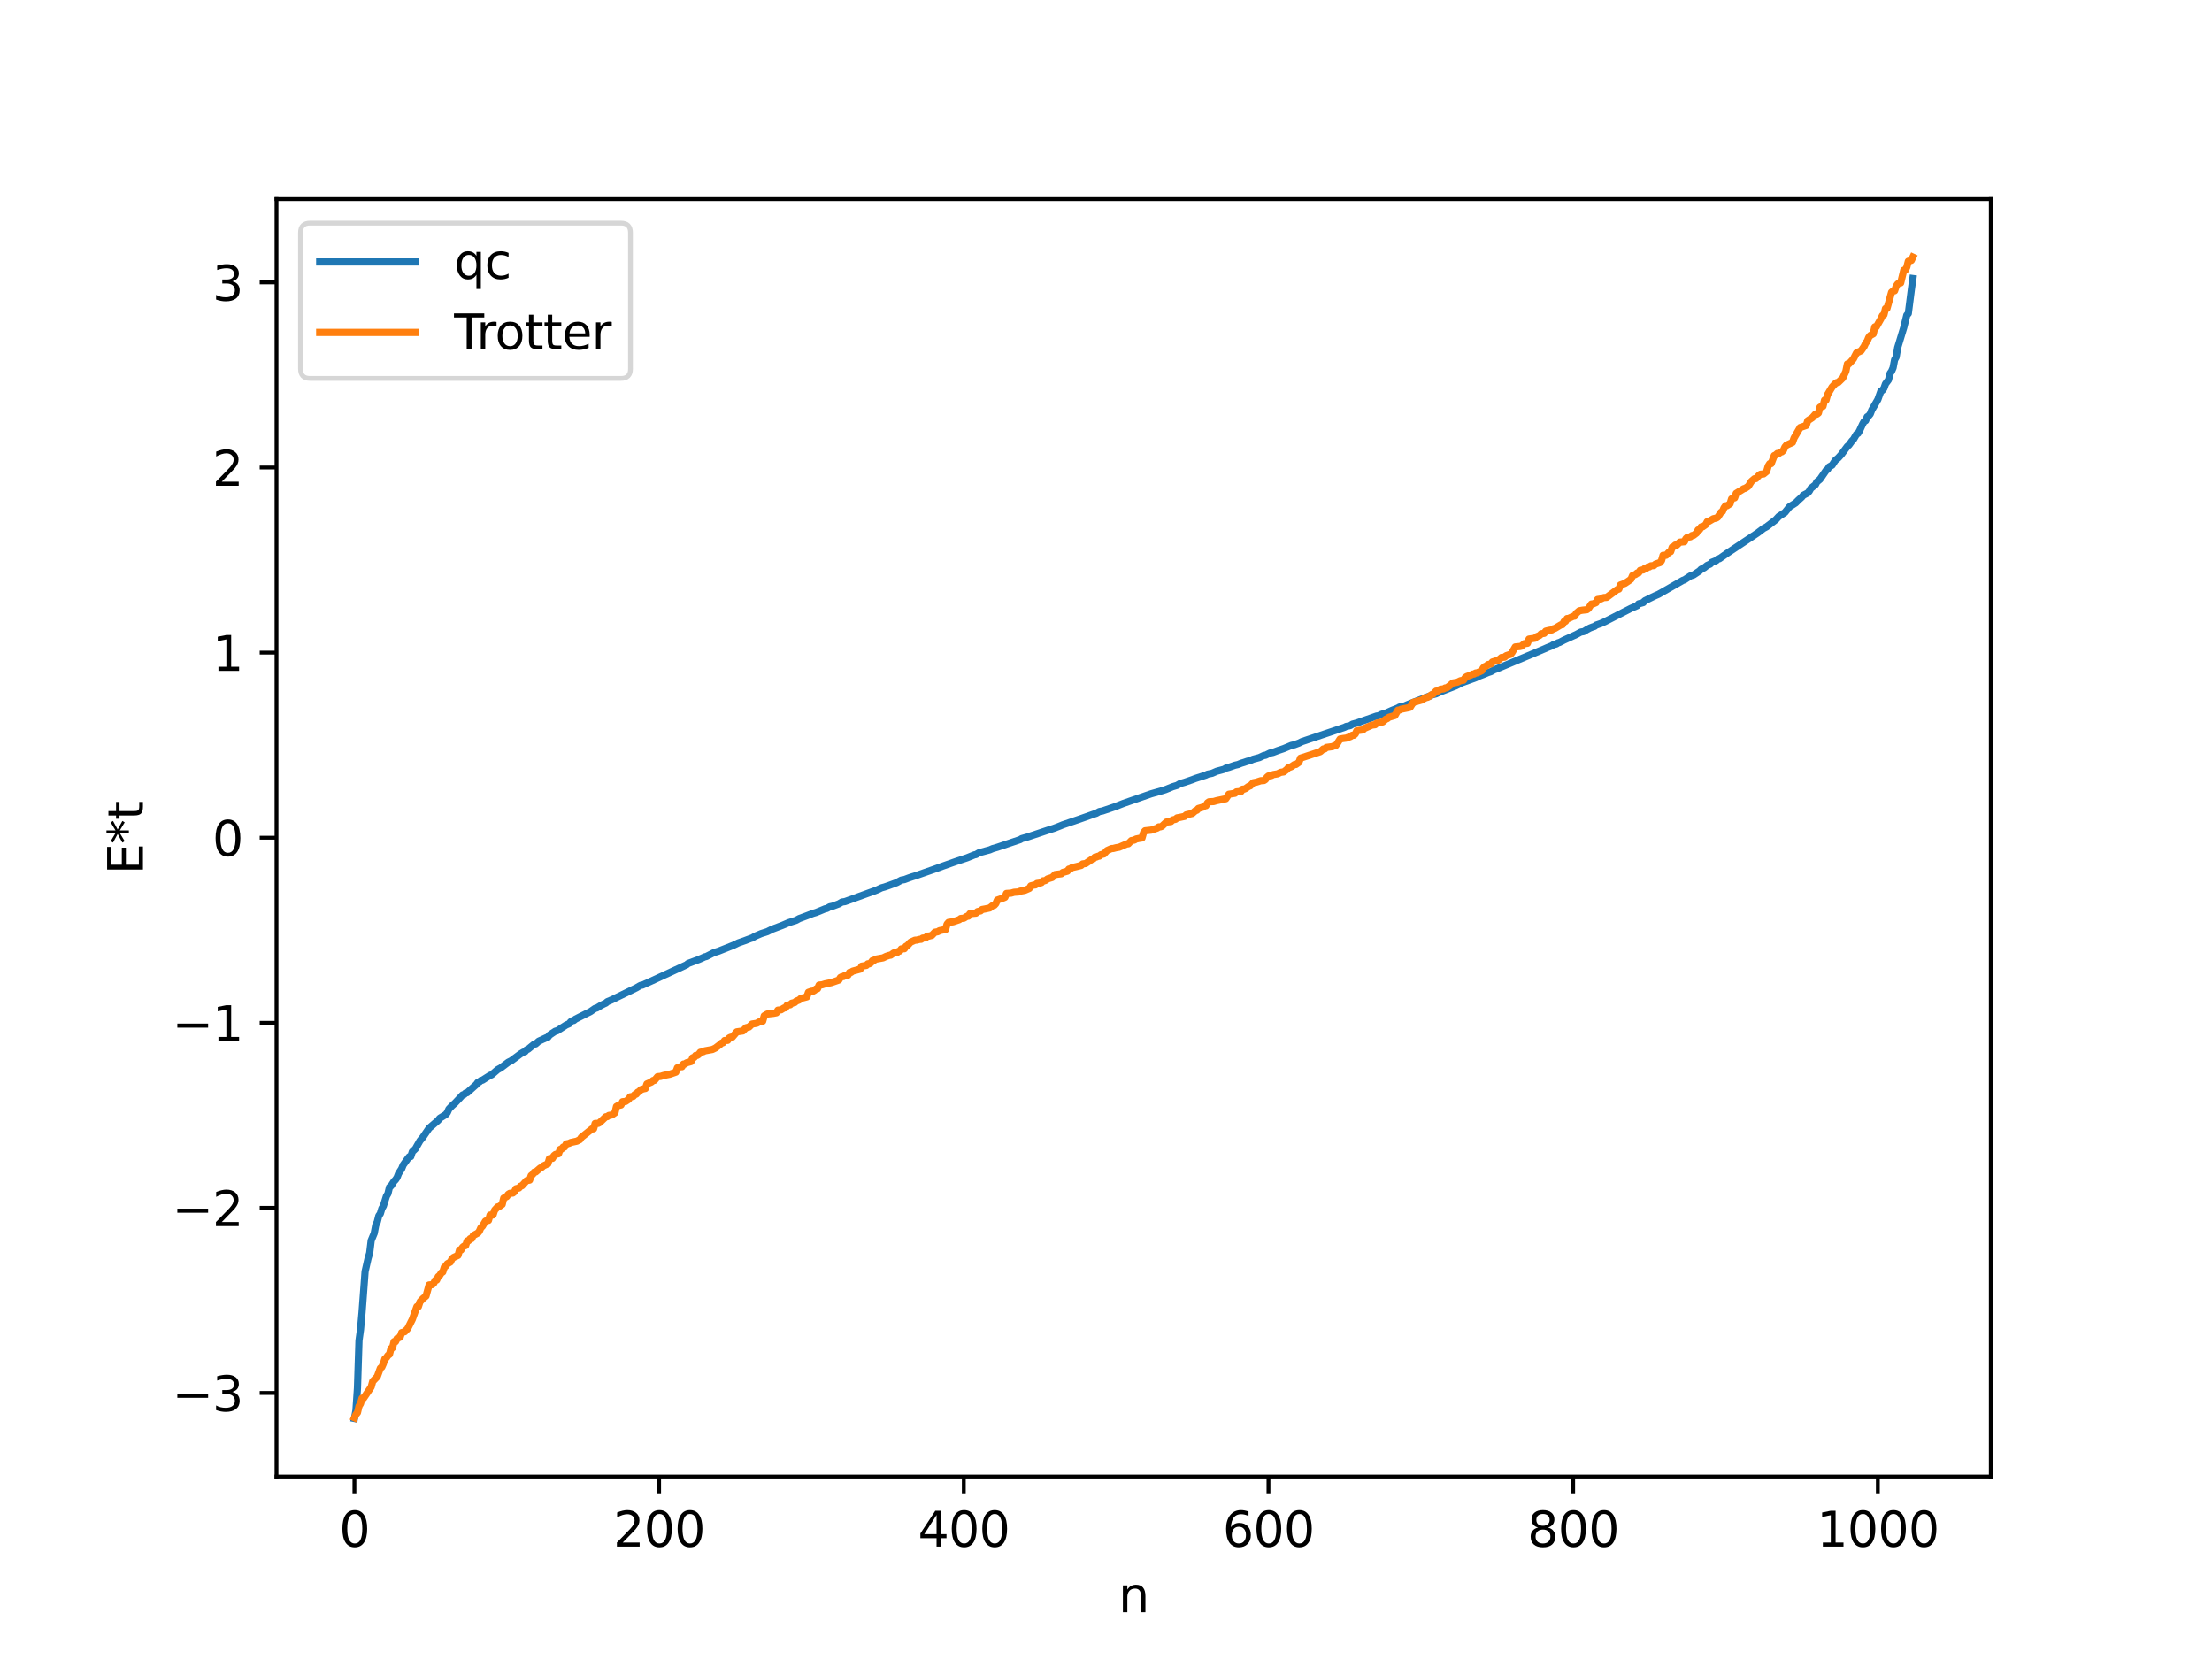 <?xml version="1.0" encoding="utf-8" standalone="no"?>
<!DOCTYPE svg PUBLIC "-//W3C//DTD SVG 1.1//EN"
  "http://www.w3.org/Graphics/SVG/1.1/DTD/svg11.dtd">
<svg xmlns:xlink="http://www.w3.org/1999/xlink" width="460.8pt" height="345.6pt" viewBox="0 0 460.8 345.6" xmlns="http://www.w3.org/2000/svg" version="1.1">
 <defs>
  <style type="text/css">*{stroke-linejoin: round; stroke-linecap: butt}</style>
 </defs>
 <g id="figure_1">
  <g id="patch_1">
   <path d="M 0 345.6 
L 460.8 345.6 
L 460.8 0 
L 0 0 
z
" style="fill: #ffffff"/>
  </g>
  <g id="axes_1">
   <g id="patch_2">
    <path d="M 57.6 307.584 
L 414.72 307.584 
L 414.72 41.472 
L 57.6 41.472 
z
" style="fill: #ffffff"/>
   </g>
   <g id="matplotlib.axis_1">
    <g id="xtick_1">
     <g id="line2d_1">
      <defs>
       <path id="m281afd2337" d="M 0 0 
L 0 3.5 
" style="stroke: #000000; stroke-width: 0.8"/>
      </defs>
      <g>
       <use xlink:href="#m281afd2337" x="73.833" y="307.584" style="stroke: #000000; stroke-width: 0.8"/>
      </g>
     </g>
     <g id="text_1">
      <!-- 0 -->
      <g transform="translate(70.651 322.182) scale(0.1 -0.1)">
       <defs>
        <path id="DejaVuSans-30" d="M 2034 4250 
Q 1547 4250 1301 3770 
Q 1056 3291 1056 2328 
Q 1056 1369 1301 889 
Q 1547 409 2034 409 
Q 2525 409 2770 889 
Q 3016 1369 3016 2328 
Q 3016 3291 2770 3770 
Q 2525 4250 2034 4250 
z
M 2034 4750 
Q 2819 4750 3233 4129 
Q 3647 3509 3647 2328 
Q 3647 1150 3233 529 
Q 2819 -91 2034 -91 
Q 1250 -91 836 529 
Q 422 1150 422 2328 
Q 422 3509 836 4129 
Q 1250 4750 2034 4750 
z
" transform="scale(0.016)"/>
       </defs>
       <use xlink:href="#DejaVuSans-30"/>
      </g>
     </g>
    </g>
    <g id="xtick_2">
     <g id="line2d_2">
      <g>
       <use xlink:href="#m281afd2337" x="137.304" y="307.584" style="stroke: #000000; stroke-width: 0.8"/>
      </g>
     </g>
     <g id="text_2">
      <!-- 200 -->
      <g transform="translate(127.76 322.182) scale(0.1 -0.1)">
       <defs>
        <path id="DejaVuSans-32" d="M 1228 531 
L 3431 531 
L 3431 0 
L 469 0 
L 469 531 
Q 828 903 1448 1529 
Q 2069 2156 2228 2338 
Q 2531 2678 2651 2914 
Q 2772 3150 2772 3378 
Q 2772 3750 2511 3984 
Q 2250 4219 1831 4219 
Q 1534 4219 1204 4116 
Q 875 4013 500 3803 
L 500 4441 
Q 881 4594 1212 4672 
Q 1544 4750 1819 4750 
Q 2544 4750 2975 4387 
Q 3406 4025 3406 3419 
Q 3406 3131 3298 2873 
Q 3191 2616 2906 2266 
Q 2828 2175 2409 1742 
Q 1991 1309 1228 531 
z
" transform="scale(0.016)"/>
       </defs>
       <use xlink:href="#DejaVuSans-32"/>
       <use xlink:href="#DejaVuSans-30" x="63.623"/>
       <use xlink:href="#DejaVuSans-30" x="127.246"/>
      </g>
     </g>
    </g>
    <g id="xtick_3">
     <g id="line2d_3">
      <g>
       <use xlink:href="#m281afd2337" x="200.775" y="307.584" style="stroke: #000000; stroke-width: 0.8"/>
      </g>
     </g>
     <g id="text_3">
      <!-- 400 -->
      <g transform="translate(191.231 322.182) scale(0.1 -0.1)">
       <defs>
        <path id="DejaVuSans-34" d="M 2419 4116 
L 825 1625 
L 2419 1625 
L 2419 4116 
z
M 2253 4666 
L 3047 4666 
L 3047 1625 
L 3713 1625 
L 3713 1100 
L 3047 1100 
L 3047 0 
L 2419 0 
L 2419 1100 
L 313 1100 
L 313 1709 
L 2253 4666 
z
" transform="scale(0.016)"/>
       </defs>
       <use xlink:href="#DejaVuSans-34"/>
       <use xlink:href="#DejaVuSans-30" x="63.623"/>
       <use xlink:href="#DejaVuSans-30" x="127.246"/>
      </g>
     </g>
    </g>
    <g id="xtick_4">
     <g id="line2d_4">
      <g>
       <use xlink:href="#m281afd2337" x="264.246" y="307.584" style="stroke: #000000; stroke-width: 0.8"/>
      </g>
     </g>
     <g id="text_4">
      <!-- 600 -->
      <g transform="translate(254.702 322.182) scale(0.1 -0.1)">
       <defs>
        <path id="DejaVuSans-36" d="M 2113 2584 
Q 1688 2584 1439 2293 
Q 1191 2003 1191 1497 
Q 1191 994 1439 701 
Q 1688 409 2113 409 
Q 2538 409 2786 701 
Q 3034 994 3034 1497 
Q 3034 2003 2786 2293 
Q 2538 2584 2113 2584 
z
M 3366 4563 
L 3366 3988 
Q 3128 4100 2886 4159 
Q 2644 4219 2406 4219 
Q 1781 4219 1451 3797 
Q 1122 3375 1075 2522 
Q 1259 2794 1537 2939 
Q 1816 3084 2150 3084 
Q 2853 3084 3261 2657 
Q 3669 2231 3669 1497 
Q 3669 778 3244 343 
Q 2819 -91 2113 -91 
Q 1303 -91 875 529 
Q 447 1150 447 2328 
Q 447 3434 972 4092 
Q 1497 4750 2381 4750 
Q 2619 4750 2861 4703 
Q 3103 4656 3366 4563 
z
" transform="scale(0.016)"/>
       </defs>
       <use xlink:href="#DejaVuSans-36"/>
       <use xlink:href="#DejaVuSans-30" x="63.623"/>
       <use xlink:href="#DejaVuSans-30" x="127.246"/>
      </g>
     </g>
    </g>
    <g id="xtick_5">
     <g id="line2d_5">
      <g>
       <use xlink:href="#m281afd2337" x="327.717" y="307.584" style="stroke: #000000; stroke-width: 0.8"/>
      </g>
     </g>
     <g id="text_5">
      <!-- 800 -->
      <g transform="translate(318.173 322.182) scale(0.1 -0.1)">
       <defs>
        <path id="DejaVuSans-38" d="M 2034 2216 
Q 1584 2216 1326 1975 
Q 1069 1734 1069 1313 
Q 1069 891 1326 650 
Q 1584 409 2034 409 
Q 2484 409 2743 651 
Q 3003 894 3003 1313 
Q 3003 1734 2745 1975 
Q 2488 2216 2034 2216 
z
M 1403 2484 
Q 997 2584 770 2862 
Q 544 3141 544 3541 
Q 544 4100 942 4425 
Q 1341 4750 2034 4750 
Q 2731 4750 3128 4425 
Q 3525 4100 3525 3541 
Q 3525 3141 3298 2862 
Q 3072 2584 2669 2484 
Q 3125 2378 3379 2068 
Q 3634 1759 3634 1313 
Q 3634 634 3220 271 
Q 2806 -91 2034 -91 
Q 1263 -91 848 271 
Q 434 634 434 1313 
Q 434 1759 690 2068 
Q 947 2378 1403 2484 
z
M 1172 3481 
Q 1172 3119 1398 2916 
Q 1625 2713 2034 2713 
Q 2441 2713 2670 2916 
Q 2900 3119 2900 3481 
Q 2900 3844 2670 4047 
Q 2441 4250 2034 4250 
Q 1625 4250 1398 4047 
Q 1172 3844 1172 3481 
z
" transform="scale(0.016)"/>
       </defs>
       <use xlink:href="#DejaVuSans-38"/>
       <use xlink:href="#DejaVuSans-30" x="63.623"/>
       <use xlink:href="#DejaVuSans-30" x="127.246"/>
      </g>
     </g>
    </g>
    <g id="xtick_6">
     <g id="line2d_6">
      <g>
       <use xlink:href="#m281afd2337" x="391.188" y="307.584" style="stroke: #000000; stroke-width: 0.8"/>
      </g>
     </g>
     <g id="text_6">
      <!-- 1000 -->
      <g transform="translate(378.463 322.182) scale(0.1 -0.1)">
       <defs>
        <path id="DejaVuSans-31" d="M 794 531 
L 1825 531 
L 1825 4091 
L 703 3866 
L 703 4441 
L 1819 4666 
L 2450 4666 
L 2450 531 
L 3481 531 
L 3481 0 
L 794 0 
L 794 531 
z
" transform="scale(0.016)"/>
       </defs>
       <use xlink:href="#DejaVuSans-31"/>
       <use xlink:href="#DejaVuSans-30" x="63.623"/>
       <use xlink:href="#DejaVuSans-30" x="127.246"/>
       <use xlink:href="#DejaVuSans-30" x="190.869"/>
      </g>
     </g>
    </g>
    <g id="text_7">
     <!-- n -->
     <g transform="translate(232.991 335.861) scale(0.1 -0.1)">
      <defs>
       <path id="DejaVuSans-6e" d="M 3513 2113 
L 3513 0 
L 2938 0 
L 2938 2094 
Q 2938 2591 2744 2837 
Q 2550 3084 2163 3084 
Q 1697 3084 1428 2787 
Q 1159 2491 1159 1978 
L 1159 0 
L 581 0 
L 581 3500 
L 1159 3500 
L 1159 2956 
Q 1366 3272 1645 3428 
Q 1925 3584 2291 3584 
Q 2894 3584 3203 3211 
Q 3513 2838 3513 2113 
z
" transform="scale(0.016)"/>
      </defs>
      <use xlink:href="#DejaVuSans-6e"/>
     </g>
    </g>
   </g>
   <g id="matplotlib.axis_2">
    <g id="ytick_1">
     <g id="line2d_7">
      <defs>
       <path id="m5490c67695" d="M 0 0 
L -3.5 0 
" style="stroke: #000000; stroke-width: 0.8"/>
      </defs>
      <g>
       <use xlink:href="#m5490c67695" x="57.6" y="290.18" style="stroke: #000000; stroke-width: 0.8"/>
      </g>
     </g>
     <g id="text_8">
      <!-- −3 -->
      <g transform="translate(35.858 293.979) scale(0.1 -0.1)">
       <defs>
        <path id="DejaVuSans-2212" d="M 678 2272 
L 4684 2272 
L 4684 1741 
L 678 1741 
L 678 2272 
z
" transform="scale(0.016)"/>
        <path id="DejaVuSans-33" d="M 2597 2516 
Q 3050 2419 3304 2112 
Q 3559 1806 3559 1356 
Q 3559 666 3084 287 
Q 2609 -91 1734 -91 
Q 1441 -91 1130 -33 
Q 819 25 488 141 
L 488 750 
Q 750 597 1062 519 
Q 1375 441 1716 441 
Q 2309 441 2620 675 
Q 2931 909 2931 1356 
Q 2931 1769 2642 2001 
Q 2353 2234 1838 2234 
L 1294 2234 
L 1294 2753 
L 1863 2753 
Q 2328 2753 2575 2939 
Q 2822 3125 2822 3475 
Q 2822 3834 2567 4026 
Q 2313 4219 1838 4219 
Q 1578 4219 1281 4162 
Q 984 4106 628 3988 
L 628 4550 
Q 988 4650 1302 4700 
Q 1616 4750 1894 4750 
Q 2613 4750 3031 4423 
Q 3450 4097 3450 3541 
Q 3450 3153 3228 2886 
Q 3006 2619 2597 2516 
z
" transform="scale(0.016)"/>
       </defs>
       <use xlink:href="#DejaVuSans-2212"/>
       <use xlink:href="#DejaVuSans-33" x="83.789"/>
      </g>
     </g>
    </g>
    <g id="ytick_2">
     <g id="line2d_8">
      <g>
       <use xlink:href="#m5490c67695" x="57.6" y="251.622" style="stroke: #000000; stroke-width: 0.8"/>
      </g>
     </g>
     <g id="text_9">
      <!-- −2 -->
      <g transform="translate(35.858 255.421) scale(0.1 -0.1)">
       <use xlink:href="#DejaVuSans-2212"/>
       <use xlink:href="#DejaVuSans-32" x="83.789"/>
      </g>
     </g>
    </g>
    <g id="ytick_3">
     <g id="line2d_9">
      <g>
       <use xlink:href="#m5490c67695" x="57.6" y="213.063" style="stroke: #000000; stroke-width: 0.8"/>
      </g>
     </g>
     <g id="text_10">
      <!-- −1 -->
      <g transform="translate(35.858 216.862) scale(0.1 -0.1)">
       <use xlink:href="#DejaVuSans-2212"/>
       <use xlink:href="#DejaVuSans-31" x="83.789"/>
      </g>
     </g>
    </g>
    <g id="ytick_4">
     <g id="line2d_10">
      <g>
       <use xlink:href="#m5490c67695" x="57.6" y="174.505" style="stroke: #000000; stroke-width: 0.8"/>
      </g>
     </g>
     <g id="text_11">
      <!-- 0 -->
      <g transform="translate(44.237 178.304) scale(0.1 -0.1)">
       <use xlink:href="#DejaVuSans-30"/>
      </g>
     </g>
    </g>
    <g id="ytick_5">
     <g id="line2d_11">
      <g>
       <use xlink:href="#m5490c67695" x="57.6" y="135.946" style="stroke: #000000; stroke-width: 0.8"/>
      </g>
     </g>
     <g id="text_12">
      <!-- 1 -->
      <g transform="translate(44.237 139.746) scale(0.1 -0.1)">
       <use xlink:href="#DejaVuSans-31"/>
      </g>
     </g>
    </g>
    <g id="ytick_6">
     <g id="line2d_12">
      <g>
       <use xlink:href="#m5490c67695" x="57.6" y="97.388" style="stroke: #000000; stroke-width: 0.8"/>
      </g>
     </g>
     <g id="text_13">
      <!-- 2 -->
      <g transform="translate(44.237 101.187) scale(0.1 -0.1)">
       <use xlink:href="#DejaVuSans-32"/>
      </g>
     </g>
    </g>
    <g id="ytick_7">
     <g id="line2d_13">
      <g>
       <use xlink:href="#m5490c67695" x="57.6" y="58.83" style="stroke: #000000; stroke-width: 0.8"/>
      </g>
     </g>
     <g id="text_14">
      <!-- 3 -->
      <g transform="translate(44.237 62.629) scale(0.1 -0.1)">
       <use xlink:href="#DejaVuSans-33"/>
      </g>
     </g>
    </g>
    <g id="text_15">
     <!-- E*t -->
     <g transform="translate(29.778 182.148) rotate(-90) scale(0.1 -0.1)">
      <defs>
       <path id="DejaVuSans-45" d="M 628 4666 
L 3578 4666 
L 3578 4134 
L 1259 4134 
L 1259 2753 
L 3481 2753 
L 3481 2222 
L 1259 2222 
L 1259 531 
L 3634 531 
L 3634 0 
L 628 0 
L 628 4666 
z
" transform="scale(0.016)"/>
       <path id="DejaVuSans-2a" d="M 3009 3897 
L 1888 3291 
L 3009 2681 
L 2828 2375 
L 1778 3009 
L 1778 1831 
L 1422 1831 
L 1422 3009 
L 372 2375 
L 191 2681 
L 1313 3291 
L 191 3897 
L 372 4206 
L 1422 3572 
L 1422 4750 
L 1778 4750 
L 1778 3572 
L 2828 4206 
L 3009 3897 
z
" transform="scale(0.016)"/>
       <path id="DejaVuSans-74" d="M 1172 4494 
L 1172 3500 
L 2356 3500 
L 2356 3053 
L 1172 3053 
L 1172 1153 
Q 1172 725 1289 603 
Q 1406 481 1766 481 
L 2356 481 
L 2356 0 
L 1766 0 
Q 1100 0 847 248 
Q 594 497 594 1153 
L 594 3053 
L 172 3053 
L 172 3500 
L 594 3500 
L 594 4494 
L 1172 4494 
z
" transform="scale(0.016)"/>
      </defs>
      <use xlink:href="#DejaVuSans-45"/>
      <use xlink:href="#DejaVuSans-2a" x="63.184"/>
      <use xlink:href="#DejaVuSans-74" x="113.184"/>
     </g>
    </g>
   </g>
   <g id="line2d_14">
    <path d="M 73.833 295.488 
L 74.15 293.82 
L 74.467 289.164 
L 74.785 279.264 
L 75.102 276.958 
L 75.42 273.408 
L 76.054 264.888 
L 76.689 262.091 
L 77.006 261.034 
L 77.324 258.424 
L 77.958 256.901 
L 78.276 255.221 
L 78.593 254.538 
L 78.91 253.272 
L 79.228 252.827 
L 79.545 251.761 
L 79.862 251.229 
L 80.497 249.194 
L 80.815 248.653 
L 81.132 247.316 
L 81.449 247.067 
L 82.084 246.083 
L 82.401 245.761 
L 82.719 245.28 
L 83.036 244.459 
L 83.671 243.483 
L 83.988 242.692 
L 84.94 241.365 
L 85.258 240.968 
L 85.575 240.931 
L 85.892 239.933 
L 86.527 239.326 
L 87.479 237.649 
L 88.114 236.878 
L 89.383 235.022 
L 91.287 233.382 
L 91.605 232.951 
L 92.874 232.173 
L 93.191 231.762 
L 93.509 231.04 
L 94.143 230.371 
L 94.778 229.802 
L 95.73 228.795 
L 96.365 228.103 
L 96.682 228.011 
L 97 227.703 
L 97.317 227.633 
L 99.221 225.929 
L 99.539 225.489 
L 99.856 225.394 
L 100.173 225.098 
L 100.491 225.032 
L 102.077 224.021 
L 102.395 223.915 
L 103.664 222.824 
L 104.299 222.477 
L 105.886 221.28 
L 106.52 220.962 
L 108.424 219.551 
L 109.059 219.168 
L 109.377 219.078 
L 109.694 218.693 
L 110.011 218.565 
L 111.281 217.52 
L 111.598 217.462 
L 112.233 216.895 
L 113.82 216.162 
L 114.137 216.067 
L 114.454 215.637 
L 115.089 215.205 
L 115.724 214.789 
L 116.041 214.744 
L 117.945 213.52 
L 118.58 213.248 
L 118.897 212.835 
L 119.215 212.637 
L 119.532 212.581 
L 119.849 212.312 
L 120.801 211.827 
L 123.023 210.716 
L 123.975 210.054 
L 124.292 209.992 
L 125.244 209.414 
L 125.879 209.097 
L 126.196 208.961 
L 126.514 208.671 
L 127.466 208.267 
L 132.543 205.794 
L 133.178 205.419 
L 133.496 205.251 
L 133.813 205.213 
L 135.4 204.501 
L 143.016 200.981 
L 143.334 200.707 
L 145.555 199.887 
L 146.19 199.612 
L 146.824 199.32 
L 147.142 199.256 
L 148.729 198.441 
L 149.681 198.146 
L 152.854 196.883 
L 153.806 196.423 
L 155.076 195.981 
L 156.345 195.499 
L 156.662 195.403 
L 157.297 195.027 
L 158.567 194.484 
L 159.836 194.078 
L 160.788 193.597 
L 163.01 192.754 
L 164.279 192.209 
L 165.866 191.703 
L 166.5 191.351 
L 168.087 190.763 
L 169.357 190.272 
L 169.991 190.09 
L 171.261 189.575 
L 171.896 189.308 
L 172.213 189.263 
L 172.848 188.903 
L 173.482 188.765 
L 174.752 188.289 
L 175.386 187.909 
L 176.021 187.819 
L 176.656 187.592 
L 181.734 185.748 
L 182.686 185.4 
L 183.638 184.95 
L 184.272 184.776 
L 185.224 184.448 
L 186.811 183.864 
L 187.763 183.342 
L 188.398 183.236 
L 189.35 182.878 
L 189.985 182.663 
L 190.937 182.36 
L 194.745 181.03 
L 196.332 180.453 
L 198.553 179.671 
L 199.188 179.45 
L 201.41 178.715 
L 202.996 178.075 
L 203.314 178.02 
L 203.948 177.642 
L 206.17 177.046 
L 206.805 176.773 
L 207.757 176.502 
L 212.517 174.902 
L 212.834 174.697 
L 214.104 174.342 
L 218.229 172.969 
L 219.499 172.57 
L 220.768 172.086 
L 221.403 171.823 
L 224.894 170.637 
L 226.163 170.189 
L 227.75 169.628 
L 228.385 169.419 
L 229.02 169.059 
L 229.654 168.943 
L 231.241 168.404 
L 232.193 168.08 
L 234.097 167.34 
L 235.367 166.899 
L 239.81 165.362 
L 242.348 164.641 
L 242.983 164.416 
L 244.253 163.896 
L 245.205 163.609 
L 245.839 163.234 
L 246.791 162.963 
L 248.378 162.419 
L 249.013 162.171 
L 251.234 161.459 
L 251.552 161.284 
L 252.504 161.088 
L 253.456 160.671 
L 255.043 160.243 
L 255.36 160.023 
L 255.995 159.856 
L 257.264 159.413 
L 257.899 159.27 
L 258.534 159.008 
L 259.168 158.818 
L 259.803 158.598 
L 260.438 158.435 
L 261.072 158.155 
L 262.342 157.82 
L 263.294 157.373 
L 263.611 157.342 
L 264.563 156.875 
L 265.198 156.739 
L 266.15 156.375 
L 267.42 155.947 
L 269.006 155.287 
L 269.641 155.15 
L 270.593 154.795 
L 271.228 154.484 
L 280.114 151.503 
L 280.431 151.333 
L 281.066 151.206 
L 281.383 151.111 
L 281.7 150.864 
L 282.653 150.607 
L 286.778 149.162 
L 287.096 149.133 
L 287.73 148.836 
L 288.365 148.614 
L 288.682 148.564 
L 289.952 147.989 
L 291.221 147.484 
L 291.539 147.285 
L 292.491 147.112 
L 293.125 146.82 
L 297.568 145.082 
L 297.886 145.013 
L 298.203 144.784 
L 299.155 144.535 
L 299.79 144.231 
L 303.281 142.871 
L 304.55 142.222 
L 307.406 141.192 
L 308.041 140.881 
L 309.31 140.391 
L 309.945 140.115 
L 310.58 139.909 
L 311.215 139.55 
L 312.167 139.187 
L 321.687 135.189 
L 322.322 134.904 
L 323.274 134.525 
L 323.591 134.297 
L 324.226 134.147 
L 324.543 133.915 
L 324.861 133.836 
L 325.813 133.339 
L 328.352 132.186 
L 329.304 131.666 
L 329.939 131.563 
L 330.573 131.162 
L 331.208 130.818 
L 331.843 130.571 
L 332.16 130.488 
L 332.477 130.223 
L 333.429 129.899 
L 334.381 129.469 
L 339.777 126.713 
L 341.046 126.171 
L 341.363 125.789 
L 342.315 125.523 
L 342.633 125.155 
L 344.22 124.373 
L 344.854 124.072 
L 345.489 123.8 
L 350.567 120.892 
L 350.884 120.794 
L 352.153 119.962 
L 352.788 119.765 
L 354.058 118.921 
L 354.375 118.579 
L 355.01 118.282 
L 355.644 117.776 
L 356.279 117.499 
L 356.596 117.142 
L 357.548 116.766 
L 357.866 116.429 
L 358.183 116.385 
L 359.77 115.264 
L 366.117 111.039 
L 367.386 110.074 
L 368.021 109.735 
L 369.925 108.271 
L 370.56 107.58 
L 371.829 106.76 
L 372.781 105.573 
L 374.051 104.775 
L 374.686 104.14 
L 375.32 103.575 
L 375.638 103.186 
L 376.59 102.687 
L 376.907 102.311 
L 377.224 101.734 
L 378.177 100.987 
L 378.494 100.374 
L 379.129 99.853 
L 380.398 98.015 
L 380.715 97.784 
L 381.033 97.262 
L 381.667 96.902 
L 382.302 95.925 
L 382.937 95.396 
L 383.572 94.696 
L 384.841 92.988 
L 385.158 92.725 
L 385.793 91.855 
L 386.11 91.531 
L 386.745 90.451 
L 387.062 90.276 
L 387.38 89.724 
L 388.015 88.344 
L 388.332 87.786 
L 388.649 87.624 
L 388.967 86.826 
L 389.284 86.624 
L 389.601 86.244 
L 389.919 85.425 
L 391.188 83.237 
L 391.823 81.463 
L 392.14 81.311 
L 392.458 80.876 
L 392.775 79.975 
L 393.41 79.13 
L 393.727 77.791 
L 394.044 77.349 
L 394.362 76.615 
L 394.679 74.946 
L 394.996 74.394 
L 395.314 72.437 
L 396.583 68.243 
L 397.218 65.658 
L 397.535 65.308 
L 398.17 60.329 
L 398.487 58.021 
L 398.487 58.021 
" clip-path="url(#p0358092e81)" style="fill: none; stroke: #1f77b4; stroke-width: 1.5; stroke-linecap: square"/>
   </g>
   <g id="line2d_15">
    <path d="M 73.833 295.348 
L 74.15 294.659 
L 74.467 294.273 
L 74.785 292.934 
L 75.102 292.406 
L 75.42 291.276 
L 75.737 291.276 
L 77.324 288.93 
L 77.641 287.764 
L 78.593 286.77 
L 79.228 285.031 
L 79.545 284.78 
L 79.862 284.066 
L 80.18 283.065 
L 80.497 282.831 
L 80.815 282.353 
L 81.132 282.137 
L 81.449 280.908 
L 81.767 280.778 
L 82.084 279.48 
L 82.401 279.48 
L 82.719 278.837 
L 83.353 278.559 
L 83.671 277.612 
L 84.305 277.424 
L 84.94 276.751 
L 85.892 274.845 
L 86.844 272.19 
L 87.162 272.19 
L 87.479 271.203 
L 88.114 270.51 
L 88.748 269.99 
L 89.383 267.684 
L 90.018 267.623 
L 90.335 267.367 
L 90.653 266.73 
L 90.97 266.66 
L 91.287 265.945 
L 91.605 265.693 
L 91.922 265.173 
L 92.239 264.98 
L 92.557 263.978 
L 92.874 263.745 
L 93.191 263.266 
L 93.826 262.908 
L 94.143 262.262 
L 94.461 261.958 
L 95.413 261.521 
L 95.73 260.394 
L 96.048 260.394 
L 96.365 259.824 
L 96.682 259.573 
L 97 259.472 
L 97.317 258.525 
L 97.634 258.46 
L 97.952 258.037 
L 98.269 258.027 
L 98.586 257.387 
L 99.221 257.043 
L 99.539 256.872 
L 99.856 256.486 
L 100.173 255.759 
L 100.491 255.465 
L 101.125 254.392 
L 101.443 254.234 
L 101.76 254.233 
L 102.077 253.122 
L 102.712 253.103 
L 103.029 252.116 
L 103.664 251.423 
L 103.981 251.346 
L 104.616 250.904 
L 104.934 249.591 
L 105.568 249.269 
L 105.886 248.797 
L 106.203 248.598 
L 106.838 248.536 
L 107.155 248.28 
L 107.472 247.643 
L 108.107 247.484 
L 108.424 247.109 
L 108.742 247.011 
L 109.694 245.957 
L 110.329 245.837 
L 110.646 244.892 
L 110.963 244.658 
L 111.281 244.18 
L 111.598 244.14 
L 112.55 243.321 
L 112.867 243.175 
L 113.185 242.871 
L 114.137 242.435 
L 114.454 241.368 
L 115.089 241.307 
L 115.406 240.737 
L 115.724 240.486 
L 116.358 240.344 
L 116.676 239.439 
L 116.993 239.373 
L 117.31 238.951 
L 117.628 238.941 
L 117.945 238.301 
L 118.58 238.172 
L 118.897 238 
L 120.167 237.725 
L 120.801 237.4 
L 121.119 236.924 
L 123.34 235.152 
L 123.658 235.147 
L 123.975 234.036 
L 124.61 234.017 
L 124.927 233.853 
L 126.196 232.644 
L 126.514 232.617 
L 126.831 232.369 
L 127.466 232.26 
L 128.1 231.817 
L 128.418 230.505 
L 128.735 230.322 
L 129.37 230.183 
L 129.687 229.511 
L 130.322 229.45 
L 130.957 229.024 
L 131.274 228.497 
L 131.909 228.397 
L 132.226 228.023 
L 132.543 227.924 
L 132.861 227.52 
L 133.178 227.385 
L 133.496 227 
L 134.13 226.807 
L 134.448 226.751 
L 134.765 225.805 
L 135.717 225.398 
L 136.034 225.093 
L 136.352 225.053 
L 136.986 224.296 
L 137.621 224.234 
L 138.256 224.037 
L 139.525 223.785 
L 140.795 223.348 
L 141.112 222.441 
L 141.747 222.221 
L 142.064 222.221 
L 142.381 221.662 
L 142.699 221.651 
L 143.016 221.4 
L 143.968 221.139 
L 144.286 220.352 
L 144.603 220.287 
L 144.92 219.865 
L 145.238 219.855 
L 145.555 219.655 
L 145.872 219.214 
L 146.507 219.086 
L 146.824 218.913 
L 148.411 218.624 
L 149.046 218.314 
L 149.998 217.586 
L 150.315 217.292 
L 150.633 217.203 
L 150.95 216.75 
L 151.585 216.72 
L 151.902 216.22 
L 152.22 216.065 
L 152.537 216.061 
L 153.489 214.95 
L 154.758 214.766 
L 155.393 214.101 
L 156.028 213.944 
L 156.662 213.324 
L 157.615 213.173 
L 158.249 212.829 
L 158.884 212.731 
L 159.201 211.61 
L 159.836 211.236 
L 161.105 211.097 
L 161.74 210.975 
L 162.058 210.425 
L 162.692 210.363 
L 163.327 209.971 
L 163.644 209.938 
L 163.962 209.411 
L 164.596 209.311 
L 164.914 208.988 
L 165.548 208.838 
L 165.866 208.548 
L 166.5 208.299 
L 166.818 207.996 
L 168.087 207.664 
L 168.405 206.719 
L 169.039 206.495 
L 169.357 206.485 
L 169.674 206.312 
L 169.991 206.007 
L 170.309 205.967 
L 170.626 205.209 
L 171.261 205.148 
L 171.896 204.95 
L 173.165 204.699 
L 174.752 204.154 
L 175.069 203.625 
L 175.386 203.459 
L 175.704 203.429 
L 176.021 203.195 
L 176.656 203.134 
L 176.973 202.575 
L 177.291 202.565 
L 177.608 202.313 
L 179.195 201.883 
L 179.512 201.266 
L 180.464 201.111 
L 180.781 200.778 
L 181.099 200.768 
L 181.416 200.569 
L 181.734 200.128 
L 182.051 200.089 
L 182.368 199.827 
L 183.955 199.538 
L 184.59 199.227 
L 185.224 199.014 
L 185.542 198.971 
L 186.177 198.513 
L 186.811 198.486 
L 187.129 198.206 
L 187.446 198.117 
L 187.763 197.664 
L 188.398 197.634 
L 188.715 197.133 
L 189.033 196.979 
L 189.667 196.277 
L 190.62 195.844 
L 190.937 195.844 
L 191.572 195.68 
L 191.889 195.667 
L 192.206 195.423 
L 192.841 195.359 
L 193.158 195.015 
L 193.476 195.011 
L 194.11 194.857 
L 194.745 194.196 
L 195.38 194.087 
L 195.697 193.875 
L 196.332 193.743 
L 196.967 193.644 
L 197.284 192.523 
L 197.601 192.149 
L 198.553 192.013 
L 199.823 191.589 
L 200.14 191.338 
L 200.775 191.277 
L 201.41 190.884 
L 201.727 190.851 
L 202.044 190.338 
L 203.314 190.225 
L 203.631 189.901 
L 204.266 189.752 
L 204.583 189.461 
L 205.218 189.348 
L 206.17 189.144 
L 206.805 188.635 
L 207.122 188.578 
L 207.439 188.238 
L 207.757 187.502 
L 209.026 187.058 
L 209.343 186.921 
L 209.661 186.123 
L 210.613 186.061 
L 211.248 185.876 
L 212.2 185.81 
L 212.517 185.647 
L 213.469 185.476 
L 214.421 185.067 
L 214.739 184.538 
L 215.373 184.373 
L 215.691 184.342 
L 216.008 184.048 
L 216.643 183.962 
L 216.96 183.857 
L 217.277 183.489 
L 217.595 183.478 
L 217.912 183.349 
L 218.229 183.085 
L 219.181 182.797 
L 219.816 182.18 
L 221.086 182.024 
L 221.403 181.745 
L 222.355 181.482 
L 222.672 181.042 
L 222.99 181.003 
L 223.307 180.741 
L 224.259 180.527 
L 225.211 180.288 
L 225.529 179.974 
L 226.163 179.885 
L 227.433 179.031 
L 227.75 178.921 
L 228.067 178.577 
L 228.385 178.548 
L 228.702 178.369 
L 229.02 178.34 
L 229.337 178.047 
L 229.972 177.892 
L 230.606 177.19 
L 231.558 176.758 
L 231.876 176.758 
L 232.51 176.594 
L 233.145 176.487 
L 234.732 175.805 
L 235.049 175.771 
L 235.684 175.11 
L 236.319 175 
L 236.636 174.788 
L 237.271 174.656 
L 237.905 174.558 
L 238.223 173.437 
L 238.54 173.063 
L 239.81 172.927 
L 241.079 172.502 
L 241.396 172.252 
L 241.714 172.252 
L 242.031 172.14 
L 242.983 171.251 
L 243.935 171.138 
L 244.253 170.815 
L 244.887 170.665 
L 245.205 170.375 
L 245.839 170.261 
L 246.791 170.057 
L 247.109 169.741 
L 248.378 169.453 
L 249.013 168.896 
L 249.33 168.783 
L 249.648 168.415 
L 250.6 168.139 
L 250.917 167.866 
L 251.234 167.834 
L 251.552 167.252 
L 251.869 167.026 
L 252.821 166.975 
L 253.456 166.789 
L 255.36 166.389 
L 255.995 165.452 
L 257.264 165.256 
L 257.581 164.962 
L 258.534 164.875 
L 258.851 164.403 
L 259.168 164.392 
L 259.486 164.263 
L 260.12 163.811 
L 260.438 163.71 
L 261.072 163.06 
L 261.707 162.938 
L 262.659 162.632 
L 263.294 162.595 
L 263.611 162.396 
L 263.929 161.917 
L 264.246 161.654 
L 264.881 161.564 
L 265.198 161.365 
L 266.15 161.201 
L 266.785 160.887 
L 267.42 160.798 
L 268.054 160.313 
L 268.372 159.944 
L 269.006 159.715 
L 269.641 159.282 
L 269.958 159.254 
L 270.593 158.806 
L 270.91 157.938 
L 275.036 156.59 
L 275.671 156.023 
L 275.988 156.006 
L 276.305 155.702 
L 277.575 155.531 
L 277.892 155.373 
L 278.21 155.369 
L 278.527 154.959 
L 279.162 153.956 
L 279.796 153.842 
L 280.431 153.762 
L 281.383 153.416 
L 281.7 153.166 
L 282.018 153.166 
L 282.335 152.889 
L 282.653 152.219 
L 283.922 152.052 
L 284.239 151.729 
L 285.826 151.04 
L 286.461 150.971 
L 286.778 150.655 
L 288.048 150.378 
L 288.682 149.81 
L 289 149.697 
L 289.317 149.42 
L 290.586 149.053 
L 291.221 147.94 
L 291.539 147.917 
L 291.856 147.744 
L 293.443 147.433 
L 293.76 147.333 
L 294.395 146.321 
L 296.299 145.789 
L 296.934 145.316 
L 297.251 145.305 
L 297.568 145.177 
L 298.203 144.724 
L 298.52 144.624 
L 299.155 143.974 
L 299.472 143.964 
L 300.107 143.574 
L 300.742 143.509 
L 301.059 143.309 
L 301.377 143.289 
L 302.011 142.83 
L 302.646 142.279 
L 303.598 142.115 
L 304.233 141.801 
L 304.867 141.701 
L 305.185 141.213 
L 305.502 140.951 
L 306.454 140.609 
L 306.772 140.425 
L 307.089 140.404 
L 307.406 140.196 
L 307.724 140.167 
L 308.358 139.874 
L 308.676 139.72 
L 308.993 139.13 
L 309.31 138.852 
L 309.628 138.746 
L 309.945 138.448 
L 310.58 138.314 
L 310.897 137.898 
L 312.167 137.504 
L 312.801 136.96 
L 313.436 136.899 
L 313.753 136.597 
L 314.705 136.282 
L 315.023 135.873 
L 315.658 134.766 
L 316.61 134.675 
L 316.927 134.604 
L 317.562 134.079 
L 318.196 134.005 
L 318.514 133.132 
L 319.783 132.947 
L 320.1 132.642 
L 320.735 132.374 
L 321.053 132.027 
L 321.687 131.936 
L 322.005 131.477 
L 322.639 131.319 
L 323.274 131.216 
L 323.591 130.979 
L 323.909 130.91 
L 325.178 130.15 
L 325.496 130.122 
L 325.813 129.483 
L 326.13 129.424 
L 326.448 128.853 
L 326.765 128.831 
L 327.717 128.388 
L 328.034 128.346 
L 328.352 127.772 
L 328.986 127.235 
L 329.621 127.114 
L 330.573 127.01 
L 330.891 126.778 
L 331.525 125.826 
L 331.843 125.809 
L 332.477 125.537 
L 332.795 124.887 
L 333.429 124.796 
L 334.064 124.488 
L 334.699 124.445 
L 336.92 122.803 
L 337.238 122.715 
L 337.555 121.864 
L 338.507 121.523 
L 339.459 120.883 
L 339.777 120.633 
L 340.094 119.891 
L 340.729 119.659 
L 341.046 119.361 
L 341.363 119.322 
L 341.681 118.812 
L 342.315 118.715 
L 342.633 118.417 
L 342.95 118.407 
L 343.267 118.125 
L 343.585 118.097 
L 343.902 117.874 
L 344.537 117.813 
L 344.854 117.511 
L 345.806 117.196 
L 346.124 116.786 
L 346.441 115.68 
L 347.076 115.667 
L 347.71 114.993 
L 348.028 114.919 
L 348.345 113.992 
L 348.662 113.861 
L 348.98 113.556 
L 349.297 113.556 
L 349.932 112.941 
L 350.884 112.85 
L 351.201 112.205 
L 351.519 111.927 
L 352.153 111.824 
L 352.471 111.564 
L 352.788 111.524 
L 353.423 111.036 
L 353.74 110.397 
L 354.058 110.338 
L 354.375 109.767 
L 354.692 109.745 
L 355.327 109.301 
L 355.644 108.685 
L 355.962 108.625 
L 356.914 108.065 
L 357.548 107.924 
L 357.866 107.715 
L 358.5 106.723 
L 358.818 106.552 
L 359.135 105.801 
L 359.453 105.372 
L 359.77 105.358 
L 360.405 104.946 
L 360.722 103.919 
L 361.039 103.738 
L 361.357 103.717 
L 361.674 102.778 
L 363.261 101.797 
L 363.578 101.718 
L 364.213 101.285 
L 364.848 100.275 
L 365.482 99.726 
L 365.8 99.696 
L 366.434 99.011 
L 366.752 98.787 
L 367.386 98.727 
L 368.021 98.211 
L 368.339 97.107 
L 368.656 96.593 
L 368.973 96.583 
L 369.608 94.906 
L 369.925 94.775 
L 370.243 94.47 
L 370.56 94.47 
L 370.877 94.201 
L 371.195 94.116 
L 371.512 93.827 
L 371.829 93.119 
L 372.147 92.737 
L 373.416 92.16 
L 373.734 91.251 
L 375.003 89.062 
L 376.272 88.629 
L 376.59 87.636 
L 377.542 87.007 
L 378.177 86.286 
L 378.494 86.272 
L 378.811 86.03 
L 379.129 84.833 
L 379.446 84.651 
L 379.763 84.631 
L 380.081 83.368 
L 380.398 83.35 
L 380.715 82.198 
L 381.667 80.61 
L 382.302 79.925 
L 382.62 79.701 
L 382.937 79.66 
L 383.889 78.734 
L 384.524 77.365 
L 384.841 75.819 
L 385.158 75.798 
L 385.793 75.115 
L 386.11 74.741 
L 386.745 73.515 
L 387.697 73.074 
L 388.332 72.165 
L 388.649 71.476 
L 388.967 71.09 
L 389.284 70.299 
L 389.601 69.892 
L 390.236 69.542 
L 390.553 68.093 
L 390.871 68.093 
L 391.823 66.413 
L 392.14 65.747 
L 392.458 65.565 
L 392.775 64.281 
L 393.092 64.264 
L 394.044 60.883 
L 394.362 60.615 
L 394.679 60.574 
L 394.996 59.648 
L 395.314 59.162 
L 395.631 58.955 
L 395.948 58.935 
L 396.583 56.297 
L 396.9 56.297 
L 397.218 55.654 
L 397.535 54.429 
L 398.17 54.241 
L 398.487 53.568 
L 398.487 53.568 
" clip-path="url(#p0358092e81)" style="fill: none; stroke: #ff7f0e; stroke-width: 1.5; stroke-linecap: square"/>
   </g>
   <g id="patch_3">
    <path d="M 57.6 307.584 
L 57.6 41.472 
" style="fill: none; stroke: #000000; stroke-width: 0.8; stroke-linejoin: miter; stroke-linecap: square"/>
   </g>
   <g id="patch_4">
    <path d="M 414.72 307.584 
L 414.72 41.472 
" style="fill: none; stroke: #000000; stroke-width: 0.8; stroke-linejoin: miter; stroke-linecap: square"/>
   </g>
   <g id="patch_5">
    <path d="M 57.6 307.584 
L 414.72 307.584 
" style="fill: none; stroke: #000000; stroke-width: 0.8; stroke-linejoin: miter; stroke-linecap: square"/>
   </g>
   <g id="patch_6">
    <path d="M 57.6 41.472 
L 414.72 41.472 
" style="fill: none; stroke: #000000; stroke-width: 0.8; stroke-linejoin: miter; stroke-linecap: square"/>
   </g>
   <g id="legend_1">
    <g id="patch_7">
     <path d="M 64.6 78.828 
L 129.342 78.828 
Q 131.342 78.828 131.342 76.828 
L 131.342 48.472 
Q 131.342 46.472 129.342 46.472 
L 64.6 46.472 
Q 62.6 46.472 62.6 48.472 
L 62.6 76.828 
Q 62.6 78.828 64.6 78.828 
z
" style="fill: #ffffff; opacity: 0.8; stroke: #cccccc; stroke-linejoin: miter"/>
    </g>
    <g id="line2d_16">
     <path d="M 66.6 54.57 
L 76.6 54.57 
L 86.6 54.57 
" style="fill: none; stroke: #1f77b4; stroke-width: 1.5; stroke-linecap: square"/>
    </g>
    <g id="text_16">
     <!-- qc -->
     <g transform="translate(94.6 58.07) scale(0.1 -0.1)">
      <defs>
       <path id="DejaVuSans-71" d="M 947 1747 
Q 947 1113 1208 752 
Q 1469 391 1925 391 
Q 2381 391 2643 752 
Q 2906 1113 2906 1747 
Q 2906 2381 2643 2742 
Q 2381 3103 1925 3103 
Q 1469 3103 1208 2742 
Q 947 2381 947 1747 
z
M 2906 525 
Q 2725 213 2448 61 
Q 2172 -91 1784 -91 
Q 1150 -91 751 415 
Q 353 922 353 1747 
Q 353 2572 751 3078 
Q 1150 3584 1784 3584 
Q 2172 3584 2448 3432 
Q 2725 3281 2906 2969 
L 2906 3500 
L 3481 3500 
L 3481 -1331 
L 2906 -1331 
L 2906 525 
z
" transform="scale(0.016)"/>
       <path id="DejaVuSans-63" d="M 3122 3366 
L 3122 2828 
Q 2878 2963 2633 3030 
Q 2388 3097 2138 3097 
Q 1578 3097 1268 2742 
Q 959 2388 959 1747 
Q 959 1106 1268 751 
Q 1578 397 2138 397 
Q 2388 397 2633 464 
Q 2878 531 3122 666 
L 3122 134 
Q 2881 22 2623 -34 
Q 2366 -91 2075 -91 
Q 1284 -91 818 406 
Q 353 903 353 1747 
Q 353 2603 823 3093 
Q 1294 3584 2113 3584 
Q 2378 3584 2631 3529 
Q 2884 3475 3122 3366 
z
" transform="scale(0.016)"/>
      </defs>
      <use xlink:href="#DejaVuSans-71"/>
      <use xlink:href="#DejaVuSans-63" x="63.477"/>
     </g>
    </g>
    <g id="line2d_17">
     <path d="M 66.6 69.249 
L 76.6 69.249 
L 86.6 69.249 
" style="fill: none; stroke: #ff7f0e; stroke-width: 1.5; stroke-linecap: square"/>
    </g>
    <g id="text_17">
     <!-- Trotter -->
     <g transform="translate(94.6 72.749) scale(0.1 -0.1)">
      <defs>
       <path id="DejaVuSans-54" d="M -19 4666 
L 3928 4666 
L 3928 4134 
L 2272 4134 
L 2272 0 
L 1638 0 
L 1638 4134 
L -19 4134 
L -19 4666 
z
" transform="scale(0.016)"/>
       <path id="DejaVuSans-72" d="M 2631 2963 
Q 2534 3019 2420 3045 
Q 2306 3072 2169 3072 
Q 1681 3072 1420 2755 
Q 1159 2438 1159 1844 
L 1159 0 
L 581 0 
L 581 3500 
L 1159 3500 
L 1159 2956 
Q 1341 3275 1631 3429 
Q 1922 3584 2338 3584 
Q 2397 3584 2469 3576 
Q 2541 3569 2628 3553 
L 2631 2963 
z
" transform="scale(0.016)"/>
       <path id="DejaVuSans-6f" d="M 1959 3097 
Q 1497 3097 1228 2736 
Q 959 2375 959 1747 
Q 959 1119 1226 758 
Q 1494 397 1959 397 
Q 2419 397 2687 759 
Q 2956 1122 2956 1747 
Q 2956 2369 2687 2733 
Q 2419 3097 1959 3097 
z
M 1959 3584 
Q 2709 3584 3137 3096 
Q 3566 2609 3566 1747 
Q 3566 888 3137 398 
Q 2709 -91 1959 -91 
Q 1206 -91 779 398 
Q 353 888 353 1747 
Q 353 2609 779 3096 
Q 1206 3584 1959 3584 
z
" transform="scale(0.016)"/>
       <path id="DejaVuSans-65" d="M 3597 1894 
L 3597 1613 
L 953 1613 
Q 991 1019 1311 708 
Q 1631 397 2203 397 
Q 2534 397 2845 478 
Q 3156 559 3463 722 
L 3463 178 
Q 3153 47 2828 -22 
Q 2503 -91 2169 -91 
Q 1331 -91 842 396 
Q 353 884 353 1716 
Q 353 2575 817 3079 
Q 1281 3584 2069 3584 
Q 2775 3584 3186 3129 
Q 3597 2675 3597 1894 
z
M 3022 2063 
Q 3016 2534 2758 2815 
Q 2500 3097 2075 3097 
Q 1594 3097 1305 2825 
Q 1016 2553 972 2059 
L 3022 2063 
z
" transform="scale(0.016)"/>
      </defs>
      <use xlink:href="#DejaVuSans-54"/>
      <use xlink:href="#DejaVuSans-72" x="46.334"/>
      <use xlink:href="#DejaVuSans-6f" x="85.197"/>
      <use xlink:href="#DejaVuSans-74" x="146.379"/>
      <use xlink:href="#DejaVuSans-74" x="185.588"/>
      <use xlink:href="#DejaVuSans-65" x="224.797"/>
      <use xlink:href="#DejaVuSans-72" x="286.32"/>
     </g>
    </g>
   </g>
  </g>
 </g>
 <defs>
  <clipPath id="p0358092e81">
   <rect x="57.6" y="41.472" width="357.12" height="266.112"/>
  </clipPath>
 </defs>
</svg>
